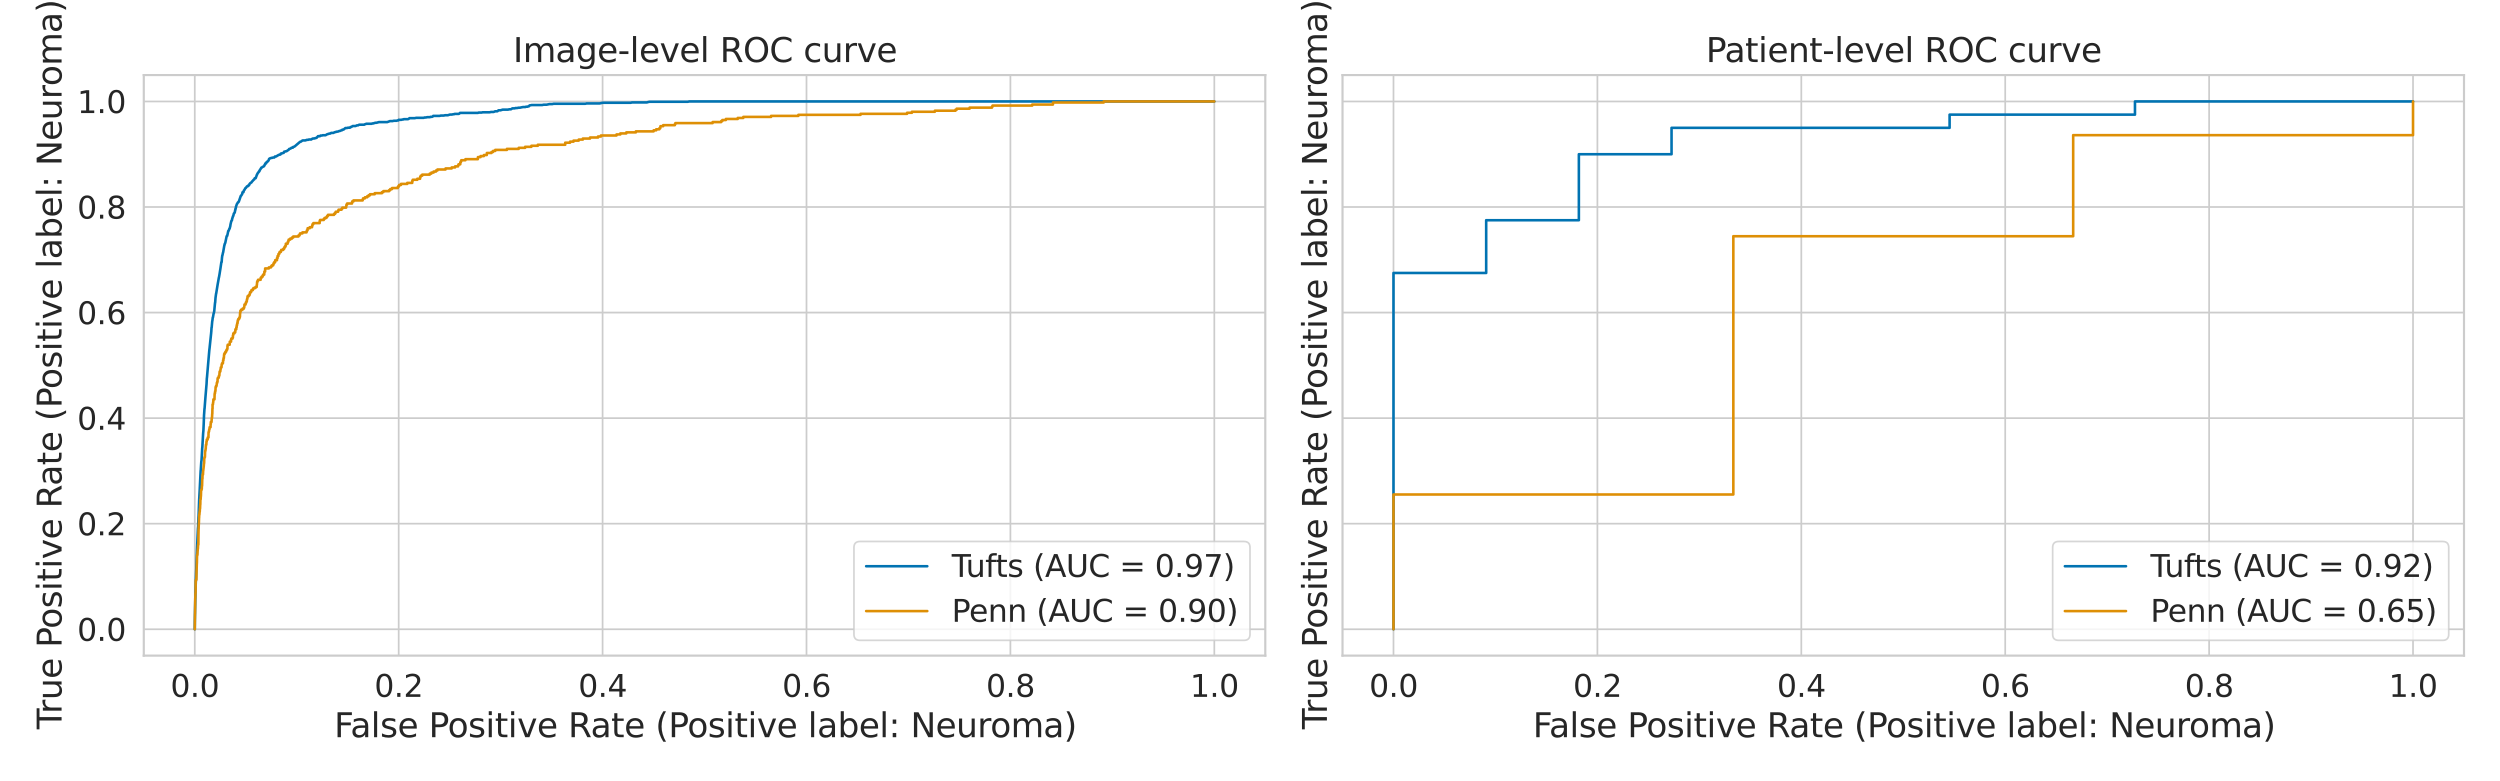<?xml version="1.0" encoding="utf-8" standalone="no"?>
<!DOCTYPE svg PUBLIC "-//W3C//DTD SVG 1.1//EN"
  "http://www.w3.org/Graphics/SVG/1.1/DTD/svg11.dtd">
<svg height="360pt" version="1.1" viewBox="0 0 1152 360" width="1152pt" xmlns="http://www.w3.org/2000/svg" xmlns:xlink="http://www.w3.org/1999/xlink">
 <defs>
  <style type="text/css">*{stroke-linecap:butt;stroke-linejoin:round;}</style>
 </defs>
 <g id="figure_1">
  <g id="patch_1">
   <path d="M 0 360 
L 1152 360 
L 1152 0 
L 0 0 
z
" style="fill:#ffffff;"/>
  </g>
  <g id="axes_1">
   <g id="patch_2">
    <path d="M 66.264 302.111 
L 583.043 302.111 
L 583.043 34.589 
L 66.264 34.589 
z
" style="fill:#ffffff;"/>
   </g>
   <g id="matplotlib.axis_1">
    <g id="xtick_1">
     <g id="line2d_1">
      <path clip-path="url(#p79d33e2852)" d="M 89.754 302.111 
L 89.754 34.589 
" style="fill:none;stroke:#cccccc;stroke-linecap:round;stroke-width:0.8;"/>
     </g>
     <g id="text_1">
      <!-- 0.0 -->
      <g style="fill:#262626;" transform="translate(78.558 321.11)scale(0.141 -0.141)">
       <defs>
        <path d="M 2034 4250 
Q 1547 4250 1301 3770 
Q 1056 3291 1056 2328 
Q 1056 1369 1301 889 
Q 1547 409 2034 409 
Q 2525 409 2770 889 
Q 3016 1369 3016 2328 
Q 3016 3291 2770 3770 
Q 2525 4250 2034 4250 
z
M 2034 4750 
Q 2819 4750 3233 4129 
Q 3647 3509 3647 2328 
Q 3647 1150 3233 529 
Q 2819 -91 2034 -91 
Q 1250 -91 836 529 
Q 422 1150 422 2328 
Q 422 3509 836 4129 
Q 1250 4750 2034 4750 
z
" id="DejaVuSans-30" transform="scale(0.016)"/>
        <path d="M 684 794 
L 1344 794 
L 1344 0 
L 684 0 
L 684 794 
z
" id="DejaVuSans-2e" transform="scale(0.016)"/>
       </defs>
       <use xlink:href="#DejaVuSans-30"/>
       <use x="63.623" xlink:href="#DejaVuSans-2e"/>
       <use x="95.41" xlink:href="#DejaVuSans-30"/>
      </g>
     </g>
    </g>
    <g id="xtick_2">
     <g id="line2d_2">
      <path clip-path="url(#p79d33e2852)" d="M 183.714 302.111 
L 183.714 34.589 
" style="fill:none;stroke:#cccccc;stroke-linecap:round;stroke-width:0.8;"/>
     </g>
     <g id="text_2">
      <!-- 0.2 -->
      <g style="fill:#262626;" transform="translate(172.518 321.11)scale(0.141 -0.141)">
       <defs>
        <path d="M 1228 531 
L 3431 531 
L 3431 0 
L 469 0 
L 469 531 
Q 828 903 1448 1529 
Q 2069 2156 2228 2338 
Q 2531 2678 2651 2914 
Q 2772 3150 2772 3378 
Q 2772 3750 2511 3984 
Q 2250 4219 1831 4219 
Q 1534 4219 1204 4116 
Q 875 4013 500 3803 
L 500 4441 
Q 881 4594 1212 4672 
Q 1544 4750 1819 4750 
Q 2544 4750 2975 4387 
Q 3406 4025 3406 3419 
Q 3406 3131 3298 2873 
Q 3191 2616 2906 2266 
Q 2828 2175 2409 1742 
Q 1991 1309 1228 531 
z
" id="DejaVuSans-32" transform="scale(0.016)"/>
       </defs>
       <use xlink:href="#DejaVuSans-30"/>
       <use x="63.623" xlink:href="#DejaVuSans-2e"/>
       <use x="95.41" xlink:href="#DejaVuSans-32"/>
      </g>
     </g>
    </g>
    <g id="xtick_3">
     <g id="line2d_3">
      <path clip-path="url(#p79d33e2852)" d="M 277.674 302.111 
L 277.674 34.589 
" style="fill:none;stroke:#cccccc;stroke-linecap:round;stroke-width:0.8;"/>
     </g>
     <g id="text_3">
      <!-- 0.4 -->
      <g style="fill:#262626;" transform="translate(266.478 321.11)scale(0.141 -0.141)">
       <defs>
        <path d="M 2419 4116 
L 825 1625 
L 2419 1625 
L 2419 4116 
z
M 2253 4666 
L 3047 4666 
L 3047 1625 
L 3713 1625 
L 3713 1100 
L 3047 1100 
L 3047 0 
L 2419 0 
L 2419 1100 
L 313 1100 
L 313 1709 
L 2253 4666 
z
" id="DejaVuSans-34" transform="scale(0.016)"/>
       </defs>
       <use xlink:href="#DejaVuSans-30"/>
       <use x="63.623" xlink:href="#DejaVuSans-2e"/>
       <use x="95.41" xlink:href="#DejaVuSans-34"/>
      </g>
     </g>
    </g>
    <g id="xtick_4">
     <g id="line2d_4">
      <path clip-path="url(#p79d33e2852)" d="M 371.633 302.111 
L 371.633 34.589 
" style="fill:none;stroke:#cccccc;stroke-linecap:round;stroke-width:0.8;"/>
     </g>
     <g id="text_4">
      <!-- 0.6 -->
      <g style="fill:#262626;" transform="translate(360.438 321.11)scale(0.141 -0.141)">
       <defs>
        <path d="M 2113 2584 
Q 1688 2584 1439 2293 
Q 1191 2003 1191 1497 
Q 1191 994 1439 701 
Q 1688 409 2113 409 
Q 2538 409 2786 701 
Q 3034 994 3034 1497 
Q 3034 2003 2786 2293 
Q 2538 2584 2113 2584 
z
M 3366 4563 
L 3366 3988 
Q 3128 4100 2886 4159 
Q 2644 4219 2406 4219 
Q 1781 4219 1451 3797 
Q 1122 3375 1075 2522 
Q 1259 2794 1537 2939 
Q 1816 3084 2150 3084 
Q 2853 3084 3261 2657 
Q 3669 2231 3669 1497 
Q 3669 778 3244 343 
Q 2819 -91 2113 -91 
Q 1303 -91 875 529 
Q 447 1150 447 2328 
Q 447 3434 972 4092 
Q 1497 4750 2381 4750 
Q 2619 4750 2861 4703 
Q 3103 4656 3366 4563 
z
" id="DejaVuSans-36" transform="scale(0.016)"/>
       </defs>
       <use xlink:href="#DejaVuSans-30"/>
       <use x="63.623" xlink:href="#DejaVuSans-2e"/>
       <use x="95.41" xlink:href="#DejaVuSans-36"/>
      </g>
     </g>
    </g>
    <g id="xtick_5">
     <g id="line2d_5">
      <path clip-path="url(#p79d33e2852)" d="M 465.593 302.111 
L 465.593 34.589 
" style="fill:none;stroke:#cccccc;stroke-linecap:round;stroke-width:0.8;"/>
     </g>
     <g id="text_5">
      <!-- 0.8 -->
      <g style="fill:#262626;" transform="translate(454.397 321.11)scale(0.141 -0.141)">
       <defs>
        <path d="M 2034 2216 
Q 1584 2216 1326 1975 
Q 1069 1734 1069 1313 
Q 1069 891 1326 650 
Q 1584 409 2034 409 
Q 2484 409 2743 651 
Q 3003 894 3003 1313 
Q 3003 1734 2745 1975 
Q 2488 2216 2034 2216 
z
M 1403 2484 
Q 997 2584 770 2862 
Q 544 3141 544 3541 
Q 544 4100 942 4425 
Q 1341 4750 2034 4750 
Q 2731 4750 3128 4425 
Q 3525 4100 3525 3541 
Q 3525 3141 3298 2862 
Q 3072 2584 2669 2484 
Q 3125 2378 3379 2068 
Q 3634 1759 3634 1313 
Q 3634 634 3220 271 
Q 2806 -91 2034 -91 
Q 1263 -91 848 271 
Q 434 634 434 1313 
Q 434 1759 690 2068 
Q 947 2378 1403 2484 
z
M 1172 3481 
Q 1172 3119 1398 2916 
Q 1625 2713 2034 2713 
Q 2441 2713 2670 2916 
Q 2900 3119 2900 3481 
Q 2900 3844 2670 4047 
Q 2441 4250 2034 4250 
Q 1625 4250 1398 4047 
Q 1172 3844 1172 3481 
z
" id="DejaVuSans-38" transform="scale(0.016)"/>
       </defs>
       <use xlink:href="#DejaVuSans-30"/>
       <use x="63.623" xlink:href="#DejaVuSans-2e"/>
       <use x="95.41" xlink:href="#DejaVuSans-38"/>
      </g>
     </g>
    </g>
    <g id="xtick_6">
     <g id="line2d_6">
      <path clip-path="url(#p79d33e2852)" d="M 559.553 302.111 
L 559.553 34.589 
" style="fill:none;stroke:#cccccc;stroke-linecap:round;stroke-width:0.8;"/>
     </g>
     <g id="text_6">
      <!-- 1.0 -->
      <g style="fill:#262626;" transform="translate(548.357 321.11)scale(0.141 -0.141)">
       <defs>
        <path d="M 794 531 
L 1825 531 
L 1825 4091 
L 703 3866 
L 703 4441 
L 1819 4666 
L 2450 4666 
L 2450 531 
L 3481 531 
L 3481 0 
L 794 0 
L 794 531 
z
" id="DejaVuSans-31" transform="scale(0.016)"/>
       </defs>
       <use xlink:href="#DejaVuSans-31"/>
       <use x="63.623" xlink:href="#DejaVuSans-2e"/>
       <use x="95.41" xlink:href="#DejaVuSans-30"/>
      </g>
     </g>
    </g>
    <g id="text_7">
     <!-- False Positive Rate (Positive label: Neuroma) -->
     <g style="fill:#262626;" transform="translate(153.993 339.709)scale(0.154 -0.154)">
      <defs>
       <path d="M 628 4666 
L 3309 4666 
L 3309 4134 
L 1259 4134 
L 1259 2759 
L 3109 2759 
L 3109 2228 
L 1259 2228 
L 1259 0 
L 628 0 
L 628 4666 
z
" id="DejaVuSans-46" transform="scale(0.016)"/>
       <path d="M 2194 1759 
Q 1497 1759 1228 1600 
Q 959 1441 959 1056 
Q 959 750 1161 570 
Q 1363 391 1709 391 
Q 2188 391 2477 730 
Q 2766 1069 2766 1631 
L 2766 1759 
L 2194 1759 
z
M 3341 1997 
L 3341 0 
L 2766 0 
L 2766 531 
Q 2569 213 2275 61 
Q 1981 -91 1556 -91 
Q 1019 -91 701 211 
Q 384 513 384 1019 
Q 384 1609 779 1909 
Q 1175 2209 1959 2209 
L 2766 2209 
L 2766 2266 
Q 2766 2663 2505 2880 
Q 2244 3097 1772 3097 
Q 1472 3097 1187 3025 
Q 903 2953 641 2809 
L 641 3341 
Q 956 3463 1253 3523 
Q 1550 3584 1831 3584 
Q 2591 3584 2966 3190 
Q 3341 2797 3341 1997 
z
" id="DejaVuSans-61" transform="scale(0.016)"/>
       <path d="M 603 4863 
L 1178 4863 
L 1178 0 
L 603 0 
L 603 4863 
z
" id="DejaVuSans-6c" transform="scale(0.016)"/>
       <path d="M 2834 3397 
L 2834 2853 
Q 2591 2978 2328 3040 
Q 2066 3103 1784 3103 
Q 1356 3103 1142 2972 
Q 928 2841 928 2578 
Q 928 2378 1081 2264 
Q 1234 2150 1697 2047 
L 1894 2003 
Q 2506 1872 2764 1633 
Q 3022 1394 3022 966 
Q 3022 478 2636 193 
Q 2250 -91 1575 -91 
Q 1294 -91 989 -36 
Q 684 19 347 128 
L 347 722 
Q 666 556 975 473 
Q 1284 391 1588 391 
Q 1994 391 2212 530 
Q 2431 669 2431 922 
Q 2431 1156 2273 1281 
Q 2116 1406 1581 1522 
L 1381 1569 
Q 847 1681 609 1914 
Q 372 2147 372 2553 
Q 372 3047 722 3315 
Q 1072 3584 1716 3584 
Q 2034 3584 2315 3537 
Q 2597 3491 2834 3397 
z
" id="DejaVuSans-73" transform="scale(0.016)"/>
       <path d="M 3597 1894 
L 3597 1613 
L 953 1613 
Q 991 1019 1311 708 
Q 1631 397 2203 397 
Q 2534 397 2845 478 
Q 3156 559 3463 722 
L 3463 178 
Q 3153 47 2828 -22 
Q 2503 -91 2169 -91 
Q 1331 -91 842 396 
Q 353 884 353 1716 
Q 353 2575 817 3079 
Q 1281 3584 2069 3584 
Q 2775 3584 3186 3129 
Q 3597 2675 3597 1894 
z
M 3022 2063 
Q 3016 2534 2758 2815 
Q 2500 3097 2075 3097 
Q 1594 3097 1305 2825 
Q 1016 2553 972 2059 
L 3022 2063 
z
" id="DejaVuSans-65" transform="scale(0.016)"/>
       <path id="DejaVuSans-20" transform="scale(0.016)"/>
       <path d="M 1259 4147 
L 1259 2394 
L 2053 2394 
Q 2494 2394 2734 2622 
Q 2975 2850 2975 3272 
Q 2975 3691 2734 3919 
Q 2494 4147 2053 4147 
L 1259 4147 
z
M 628 4666 
L 2053 4666 
Q 2838 4666 3239 4311 
Q 3641 3956 3641 3272 
Q 3641 2581 3239 2228 
Q 2838 1875 2053 1875 
L 1259 1875 
L 1259 0 
L 628 0 
L 628 4666 
z
" id="DejaVuSans-50" transform="scale(0.016)"/>
       <path d="M 1959 3097 
Q 1497 3097 1228 2736 
Q 959 2375 959 1747 
Q 959 1119 1226 758 
Q 1494 397 1959 397 
Q 2419 397 2687 759 
Q 2956 1122 2956 1747 
Q 2956 2369 2687 2733 
Q 2419 3097 1959 3097 
z
M 1959 3584 
Q 2709 3584 3137 3096 
Q 3566 2609 3566 1747 
Q 3566 888 3137 398 
Q 2709 -91 1959 -91 
Q 1206 -91 779 398 
Q 353 888 353 1747 
Q 353 2609 779 3096 
Q 1206 3584 1959 3584 
z
" id="DejaVuSans-6f" transform="scale(0.016)"/>
       <path d="M 603 3500 
L 1178 3500 
L 1178 0 
L 603 0 
L 603 3500 
z
M 603 4863 
L 1178 4863 
L 1178 4134 
L 603 4134 
L 603 4863 
z
" id="DejaVuSans-69" transform="scale(0.016)"/>
       <path d="M 1172 4494 
L 1172 3500 
L 2356 3500 
L 2356 3053 
L 1172 3053 
L 1172 1153 
Q 1172 725 1289 603 
Q 1406 481 1766 481 
L 2356 481 
L 2356 0 
L 1766 0 
Q 1100 0 847 248 
Q 594 497 594 1153 
L 594 3053 
L 172 3053 
L 172 3500 
L 594 3500 
L 594 4494 
L 1172 4494 
z
" id="DejaVuSans-74" transform="scale(0.016)"/>
       <path d="M 191 3500 
L 800 3500 
L 1894 563 
L 2988 3500 
L 3597 3500 
L 2284 0 
L 1503 0 
L 191 3500 
z
" id="DejaVuSans-76" transform="scale(0.016)"/>
       <path d="M 2841 2188 
Q 3044 2119 3236 1894 
Q 3428 1669 3622 1275 
L 4263 0 
L 3584 0 
L 2988 1197 
Q 2756 1666 2539 1819 
Q 2322 1972 1947 1972 
L 1259 1972 
L 1259 0 
L 628 0 
L 628 4666 
L 2053 4666 
Q 2853 4666 3247 4331 
Q 3641 3997 3641 3322 
Q 3641 2881 3436 2590 
Q 3231 2300 2841 2188 
z
M 1259 4147 
L 1259 2491 
L 2053 2491 
Q 2509 2491 2742 2702 
Q 2975 2913 2975 3322 
Q 2975 3731 2742 3939 
Q 2509 4147 2053 4147 
L 1259 4147 
z
" id="DejaVuSans-52" transform="scale(0.016)"/>
       <path d="M 1984 4856 
Q 1566 4138 1362 3434 
Q 1159 2731 1159 2009 
Q 1159 1288 1364 580 
Q 1569 -128 1984 -844 
L 1484 -844 
Q 1016 -109 783 600 
Q 550 1309 550 2009 
Q 550 2706 781 3412 
Q 1013 4119 1484 4856 
L 1984 4856 
z
" id="DejaVuSans-28" transform="scale(0.016)"/>
       <path d="M 3116 1747 
Q 3116 2381 2855 2742 
Q 2594 3103 2138 3103 
Q 1681 3103 1420 2742 
Q 1159 2381 1159 1747 
Q 1159 1113 1420 752 
Q 1681 391 2138 391 
Q 2594 391 2855 752 
Q 3116 1113 3116 1747 
z
M 1159 2969 
Q 1341 3281 1617 3432 
Q 1894 3584 2278 3584 
Q 2916 3584 3314 3078 
Q 3713 2572 3713 1747 
Q 3713 922 3314 415 
Q 2916 -91 2278 -91 
Q 1894 -91 1617 61 
Q 1341 213 1159 525 
L 1159 0 
L 581 0 
L 581 4863 
L 1159 4863 
L 1159 2969 
z
" id="DejaVuSans-62" transform="scale(0.016)"/>
       <path d="M 750 794 
L 1409 794 
L 1409 0 
L 750 0 
L 750 794 
z
M 750 3309 
L 1409 3309 
L 1409 2516 
L 750 2516 
L 750 3309 
z
" id="DejaVuSans-3a" transform="scale(0.016)"/>
       <path d="M 628 4666 
L 1478 4666 
L 3547 763 
L 3547 4666 
L 4159 4666 
L 4159 0 
L 3309 0 
L 1241 3903 
L 1241 0 
L 628 0 
L 628 4666 
z
" id="DejaVuSans-4e" transform="scale(0.016)"/>
       <path d="M 544 1381 
L 544 3500 
L 1119 3500 
L 1119 1403 
Q 1119 906 1312 657 
Q 1506 409 1894 409 
Q 2359 409 2629 706 
Q 2900 1003 2900 1516 
L 2900 3500 
L 3475 3500 
L 3475 0 
L 2900 0 
L 2900 538 
Q 2691 219 2414 64 
Q 2138 -91 1772 -91 
Q 1169 -91 856 284 
Q 544 659 544 1381 
z
M 1991 3584 
L 1991 3584 
z
" id="DejaVuSans-75" transform="scale(0.016)"/>
       <path d="M 2631 2963 
Q 2534 3019 2420 3045 
Q 2306 3072 2169 3072 
Q 1681 3072 1420 2755 
Q 1159 2438 1159 1844 
L 1159 0 
L 581 0 
L 581 3500 
L 1159 3500 
L 1159 2956 
Q 1341 3275 1631 3429 
Q 1922 3584 2338 3584 
Q 2397 3584 2469 3576 
Q 2541 3569 2628 3553 
L 2631 2963 
z
" id="DejaVuSans-72" transform="scale(0.016)"/>
       <path d="M 3328 2828 
Q 3544 3216 3844 3400 
Q 4144 3584 4550 3584 
Q 5097 3584 5394 3201 
Q 5691 2819 5691 2113 
L 5691 0 
L 5113 0 
L 5113 2094 
Q 5113 2597 4934 2840 
Q 4756 3084 4391 3084 
Q 3944 3084 3684 2787 
Q 3425 2491 3425 1978 
L 3425 0 
L 2847 0 
L 2847 2094 
Q 2847 2600 2669 2842 
Q 2491 3084 2119 3084 
Q 1678 3084 1418 2786 
Q 1159 2488 1159 1978 
L 1159 0 
L 581 0 
L 581 3500 
L 1159 3500 
L 1159 2956 
Q 1356 3278 1631 3431 
Q 1906 3584 2284 3584 
Q 2666 3584 2933 3390 
Q 3200 3197 3328 2828 
z
" id="DejaVuSans-6d" transform="scale(0.016)"/>
       <path d="M 513 4856 
L 1013 4856 
Q 1481 4119 1714 3412 
Q 1947 2706 1947 2009 
Q 1947 1309 1714 600 
Q 1481 -109 1013 -844 
L 513 -844 
Q 928 -128 1133 580 
Q 1338 1288 1338 2009 
Q 1338 2731 1133 3434 
Q 928 4138 513 4856 
z
" id="DejaVuSans-29" transform="scale(0.016)"/>
      </defs>
      <use xlink:href="#DejaVuSans-46"/>
      <use x="48.395" xlink:href="#DejaVuSans-61"/>
      <use x="109.674" xlink:href="#DejaVuSans-6c"/>
      <use x="137.457" xlink:href="#DejaVuSans-73"/>
      <use x="189.557" xlink:href="#DejaVuSans-65"/>
      <use x="251.08" xlink:href="#DejaVuSans-20"/>
      <use x="282.867" xlink:href="#DejaVuSans-50"/>
      <use x="339.545" xlink:href="#DejaVuSans-6f"/>
      <use x="400.727" xlink:href="#DejaVuSans-73"/>
      <use x="452.826" xlink:href="#DejaVuSans-69"/>
      <use x="480.609" xlink:href="#DejaVuSans-74"/>
      <use x="519.818" xlink:href="#DejaVuSans-69"/>
      <use x="547.602" xlink:href="#DejaVuSans-76"/>
      <use x="606.781" xlink:href="#DejaVuSans-65"/>
      <use x="668.305" xlink:href="#DejaVuSans-20"/>
      <use x="700.092" xlink:href="#DejaVuSans-52"/>
      <use x="767.324" xlink:href="#DejaVuSans-61"/>
      <use x="828.604" xlink:href="#DejaVuSans-74"/>
      <use x="867.812" xlink:href="#DejaVuSans-65"/>
      <use x="929.336" xlink:href="#DejaVuSans-20"/>
      <use x="961.123" xlink:href="#DejaVuSans-28"/>
      <use x="1000.137" xlink:href="#DejaVuSans-50"/>
      <use x="1056.814" xlink:href="#DejaVuSans-6f"/>
      <use x="1117.996" xlink:href="#DejaVuSans-73"/>
      <use x="1170.096" xlink:href="#DejaVuSans-69"/>
      <use x="1197.879" xlink:href="#DejaVuSans-74"/>
      <use x="1237.088" xlink:href="#DejaVuSans-69"/>
      <use x="1264.871" xlink:href="#DejaVuSans-76"/>
      <use x="1324.051" xlink:href="#DejaVuSans-65"/>
      <use x="1385.574" xlink:href="#DejaVuSans-20"/>
      <use x="1417.361" xlink:href="#DejaVuSans-6c"/>
      <use x="1445.145" xlink:href="#DejaVuSans-61"/>
      <use x="1506.424" xlink:href="#DejaVuSans-62"/>
      <use x="1569.9" xlink:href="#DejaVuSans-65"/>
      <use x="1631.424" xlink:href="#DejaVuSans-6c"/>
      <use x="1659.207" xlink:href="#DejaVuSans-3a"/>
      <use x="1692.898" xlink:href="#DejaVuSans-20"/>
      <use x="1724.686" xlink:href="#DejaVuSans-4e"/>
      <use x="1799.49" xlink:href="#DejaVuSans-65"/>
      <use x="1861.014" xlink:href="#DejaVuSans-75"/>
      <use x="1924.393" xlink:href="#DejaVuSans-72"/>
      <use x="1963.256" xlink:href="#DejaVuSans-6f"/>
      <use x="2024.438" xlink:href="#DejaVuSans-6d"/>
      <use x="2121.85" xlink:href="#DejaVuSans-61"/>
      <use x="2183.129" xlink:href="#DejaVuSans-29"/>
     </g>
    </g>
   </g>
   <g id="matplotlib.axis_2">
    <g id="ytick_1">
     <g id="line2d_7">
      <path clip-path="url(#p79d33e2852)" d="M 66.264 289.951 
L 583.043 289.951 
" style="fill:none;stroke:#cccccc;stroke-linecap:round;stroke-width:0.8;"/>
     </g>
     <g id="text_8">
      <!-- 0.0 -->
      <g style="fill:#262626;" transform="translate(35.572 295.3)scale(0.141 -0.141)">
       <use xlink:href="#DejaVuSans-30"/>
       <use x="63.623" xlink:href="#DejaVuSans-2e"/>
       <use x="95.41" xlink:href="#DejaVuSans-30"/>
      </g>
     </g>
    </g>
    <g id="ytick_2">
     <g id="line2d_8">
      <path clip-path="url(#p79d33e2852)" d="M 66.264 241.311 
L 583.043 241.311 
" style="fill:none;stroke:#cccccc;stroke-linecap:round;stroke-width:0.8;"/>
     </g>
     <g id="text_9">
      <!-- 0.2 -->
      <g style="fill:#262626;" transform="translate(35.572 246.66)scale(0.141 -0.141)">
       <use xlink:href="#DejaVuSans-30"/>
       <use x="63.623" xlink:href="#DejaVuSans-2e"/>
       <use x="95.41" xlink:href="#DejaVuSans-32"/>
      </g>
     </g>
    </g>
    <g id="ytick_3">
     <g id="line2d_9">
      <path clip-path="url(#p79d33e2852)" d="M 66.264 192.67 
L 583.043 192.67 
" style="fill:none;stroke:#cccccc;stroke-linecap:round;stroke-width:0.8;"/>
     </g>
     <g id="text_10">
      <!-- 0.4 -->
      <g style="fill:#262626;" transform="translate(35.572 198.02)scale(0.141 -0.141)">
       <use xlink:href="#DejaVuSans-30"/>
       <use x="63.623" xlink:href="#DejaVuSans-2e"/>
       <use x="95.41" xlink:href="#DejaVuSans-34"/>
      </g>
     </g>
    </g>
    <g id="ytick_4">
     <g id="line2d_10">
      <path clip-path="url(#p79d33e2852)" d="M 66.264 144.03 
L 583.043 144.03 
" style="fill:none;stroke:#cccccc;stroke-linecap:round;stroke-width:0.8;"/>
     </g>
     <g id="text_11">
      <!-- 0.6 -->
      <g style="fill:#262626;" transform="translate(35.572 149.379)scale(0.141 -0.141)">
       <use xlink:href="#DejaVuSans-30"/>
       <use x="63.623" xlink:href="#DejaVuSans-2e"/>
       <use x="95.41" xlink:href="#DejaVuSans-36"/>
      </g>
     </g>
    </g>
    <g id="ytick_5">
     <g id="line2d_11">
      <path clip-path="url(#p79d33e2852)" d="M 66.264 95.389 
L 583.043 95.389 
" style="fill:none;stroke:#cccccc;stroke-linecap:round;stroke-width:0.8;"/>
     </g>
     <g id="text_12">
      <!-- 0.8 -->
      <g style="fill:#262626;" transform="translate(35.572 100.739)scale(0.141 -0.141)">
       <use xlink:href="#DejaVuSans-30"/>
       <use x="63.623" xlink:href="#DejaVuSans-2e"/>
       <use x="95.41" xlink:href="#DejaVuSans-38"/>
      </g>
     </g>
    </g>
    <g id="ytick_6">
     <g id="line2d_12">
      <path clip-path="url(#p79d33e2852)" d="M 66.264 46.749 
L 583.043 46.749 
" style="fill:none;stroke:#cccccc;stroke-linecap:round;stroke-width:0.8;"/>
     </g>
     <g id="text_13">
      <!-- 1.0 -->
      <g style="fill:#262626;" transform="translate(35.572 52.098)scale(0.141 -0.141)">
       <use xlink:href="#DejaVuSans-31"/>
       <use x="63.623" xlink:href="#DejaVuSans-2e"/>
       <use x="95.41" xlink:href="#DejaVuSans-30"/>
      </g>
     </g>
    </g>
    <g id="text_14">
     <!-- True Positive Rate (Positive label: Neuroma) -->
     <g style="fill:#262626;" transform="translate(28.378 336.036)rotate(-90)scale(0.154 -0.154)">
      <defs>
       <path d="M -19 4666 
L 3928 4666 
L 3928 4134 
L 2272 4134 
L 2272 0 
L 1638 0 
L 1638 4134 
L -19 4134 
L -19 4666 
z
" id="DejaVuSans-54" transform="scale(0.016)"/>
      </defs>
      <use xlink:href="#DejaVuSans-54"/>
      <use x="46.334" xlink:href="#DejaVuSans-72"/>
      <use x="87.447" xlink:href="#DejaVuSans-75"/>
      <use x="150.826" xlink:href="#DejaVuSans-65"/>
      <use x="212.35" xlink:href="#DejaVuSans-20"/>
      <use x="244.137" xlink:href="#DejaVuSans-50"/>
      <use x="300.814" xlink:href="#DejaVuSans-6f"/>
      <use x="361.996" xlink:href="#DejaVuSans-73"/>
      <use x="414.096" xlink:href="#DejaVuSans-69"/>
      <use x="441.879" xlink:href="#DejaVuSans-74"/>
      <use x="481.088" xlink:href="#DejaVuSans-69"/>
      <use x="508.871" xlink:href="#DejaVuSans-76"/>
      <use x="568.051" xlink:href="#DejaVuSans-65"/>
      <use x="629.574" xlink:href="#DejaVuSans-20"/>
      <use x="661.361" xlink:href="#DejaVuSans-52"/>
      <use x="728.594" xlink:href="#DejaVuSans-61"/>
      <use x="789.873" xlink:href="#DejaVuSans-74"/>
      <use x="829.082" xlink:href="#DejaVuSans-65"/>
      <use x="890.605" xlink:href="#DejaVuSans-20"/>
      <use x="922.393" xlink:href="#DejaVuSans-28"/>
      <use x="961.406" xlink:href="#DejaVuSans-50"/>
      <use x="1018.084" xlink:href="#DejaVuSans-6f"/>
      <use x="1079.266" xlink:href="#DejaVuSans-73"/>
      <use x="1131.365" xlink:href="#DejaVuSans-69"/>
      <use x="1159.148" xlink:href="#DejaVuSans-74"/>
      <use x="1198.357" xlink:href="#DejaVuSans-69"/>
      <use x="1226.141" xlink:href="#DejaVuSans-76"/>
      <use x="1285.32" xlink:href="#DejaVuSans-65"/>
      <use x="1346.844" xlink:href="#DejaVuSans-20"/>
      <use x="1378.631" xlink:href="#DejaVuSans-6c"/>
      <use x="1406.414" xlink:href="#DejaVuSans-61"/>
      <use x="1467.693" xlink:href="#DejaVuSans-62"/>
      <use x="1531.17" xlink:href="#DejaVuSans-65"/>
      <use x="1592.693" xlink:href="#DejaVuSans-6c"/>
      <use x="1620.477" xlink:href="#DejaVuSans-3a"/>
      <use x="1654.168" xlink:href="#DejaVuSans-20"/>
      <use x="1685.955" xlink:href="#DejaVuSans-4e"/>
      <use x="1760.76" xlink:href="#DejaVuSans-65"/>
      <use x="1822.283" xlink:href="#DejaVuSans-75"/>
      <use x="1885.662" xlink:href="#DejaVuSans-72"/>
      <use x="1924.525" xlink:href="#DejaVuSans-6f"/>
      <use x="1985.707" xlink:href="#DejaVuSans-6d"/>
      <use x="2083.119" xlink:href="#DejaVuSans-61"/>
      <use x="2144.398" xlink:href="#DejaVuSans-29"/>
     </g>
    </g>
   </g>
   <g id="line2d_13">
    <path clip-path="url(#p79d33e2852)" d="M 89.754 289.951 
L 89.794 286.024 
L 89.893 280.434 
L 89.969 277.262 
L 90.074 272.58 
L 90.4 263.214 
L 90.446 262.157 
L 90.813 252.187 
L 91.197 243.728 
L 91.301 242.519 
L 91.453 238.441 
L 91.505 237.836 
L 91.778 230.283 
L 92.005 226.054 
L 92.465 216.839 
L 92.494 216.839 
L 92.756 212.761 
L 92.872 212.006 
L 93.181 206.416 
L 93.233 206.114 
L 93.599 199.77 
L 93.727 198.41 
L 93.867 195.389 
L 94.024 191.16 
L 94.088 190.404 
L 94.228 188.29 
L 94.263 188.29 
L 94.682 182.851 
L 95.176 176.96 
L 95.31 174.392 
L 95.386 173.788 
L 96.45 161.401 
L 96.578 160.344 
L 97.259 153.849 
L 97.375 152.64 
L 97.474 150.978 
L 97.532 150.978 
L 97.788 148.108 
L 97.882 147.655 
L 98.044 146.296 
L 98.114 146.296 
L 98.428 144.483 
L 98.475 144.483 
L 98.714 143.426 
L 99.086 139.498 
L 99.138 139.498 
L 99.307 137.232 
L 99.58 135.268 
L 99.615 135.268 
L 100.348 130.737 
L 100.488 129.981 
L 100.86 127.867 
L 100.889 127.867 
L 101.157 126.356 
L 101.489 124.241 
L 101.5 124.241 
L 102.007 120.767 
L 102.135 120.767 
L 102.268 118.954 
L 102.42 117.746 
L 102.472 117.746 
L 102.763 116.386 
L 102.838 116.235 
L 102.955 115.48 
L 103.403 112.912 
L 103.467 112.912 
L 103.577 112.308 
L 103.63 112.308 
L 103.816 111.855 
L 104.409 108.984 
L 104.543 108.682 
L 104.689 108.682 
L 104.904 107.776 
L 105.177 106.417 
L 105.317 106.417 
L 105.713 105.359 
L 105.806 105.359 
L 105.998 104.604 
L 106.091 104.302 
L 106.225 103.395 
L 106.585 101.885 
L 106.754 101.583 
L 106.859 101.583 
L 107.01 100.676 
L 107.097 100.525 
L 107.254 99.921 
L 107.301 99.921 
L 107.417 99.468 
L 107.51 99.468 
L 107.743 98.41 
L 107.842 98.41 
L 108.063 97.957 
L 108.168 97.957 
L 108.354 96.9 
L 108.406 96.9 
L 108.453 96.296 
L 108.569 96.296 
L 108.622 95.994 
L 108.75 95.238 
L 109.157 94.03 
L 109.209 94.03 
L 109.611 93.275 
L 109.768 93.275 
L 109.919 92.972 
L 110.018 92.972 
L 110.96 90.253 
L 111.054 90.253 
L 111.56 89.498 
L 111.758 88.592 
L 112.142 88.592 
L 112.217 88.441 
L 112.339 87.836 
L 112.607 87.534 
L 112.636 87.534 
L 112.857 87.081 
L 113.131 86.628 
L 113.27 86.628 
L 113.805 85.873 
L 114.027 85.873 
L 114.143 85.722 
L 114.399 85.722 
L 114.445 85.42 
L 114.608 85.42 
L 114.765 85.269 
L 114.818 85.269 
L 114.952 84.815 
L 115.004 84.815 
L 115.202 84.513 
L 115.388 84.362 
L 115.481 84.362 
L 115.574 84.211 
L 115.661 84.211 
L 115.83 84.06 
L 115.888 84.06 
L 116.063 83.758 
L 117.005 82.701 
L 117.133 82.701 
L 117.413 82.096 
L 117.814 82.096 
L 118.413 80.435 
L 118.483 80.435 
L 118.646 79.982 
L 119.071 79.377 
L 119.164 79.377 
L 119.362 78.924 
L 119.53 78.924 
L 119.664 78.471 
L 120.176 77.716 
L 120.421 77.262 
L 120.618 77.262 
L 121.078 76.809 
L 121.322 76.809 
L 121.735 76.507 
L 121.945 75.903 
L 122.055 75.903 
L 122.282 75.299 
L 122.602 75.299 
L 122.713 74.846 
L 122.829 74.846 
L 122.916 74.695 
L 123.056 74.695 
L 123.219 74.392 
L 123.382 74.392 
L 123.748 73.939 
L 124.016 73.184 
L 124.15 73.184 
L 124.522 72.882 
L 124.877 72.882 
L 125.04 72.731 
L 125.488 72.731 
L 125.791 72.58 
L 126.401 72.58 
L 126.687 72.127 
L 127.181 72.127 
L 128.426 71.371 
L 128.577 71.371 
L 128.874 71.22 
L 129.206 71.22 
L 129.409 70.767 
L 129.77 70.767 
L 129.898 70.616 
L 130.061 70.616 
L 130.468 70.465 
L 130.695 70.465 
L 130.986 69.861 
L 131.329 69.861 
L 131.649 69.71 
L 131.981 69.71 
L 133.081 68.954 
L 133.232 68.652 
L 133.383 68.652 
L 133.674 68.501 
L 133.849 68.501 
L 134.378 68.048 
L 134.937 68.048 
L 135.03 67.746 
L 135.222 67.746 
L 135.402 67.595 
L 135.635 67.595 
L 138.288 65.329 
L 138.555 65.329 
L 139.411 64.725 
L 140.632 64.725 
L 141.005 64.574 
L 141.214 64.574 
L 141.383 64.423 
L 142.04 64.423 
L 142.378 64.272 
L 143.472 64.272 
L 143.57 64.12 
L 144.205 63.818 
L 144.827 63.818 
L 145.211 63.667 
L 145.467 63.667 
L 145.665 63.516 
L 145.903 63.516 
L 146.078 63.214 
L 146.334 63.063 
L 146.514 62.761 
L 147.422 62.761 
L 147.701 62.459 
L 148.312 62.459 
L 148.789 62.308 
L 150.023 62.308 
L 150.756 61.855 
L 150.983 61.855 
L 151.175 61.704 
L 151.483 61.704 
L 151.658 61.553 
L 152.21 61.553 
L 152.536 61.25 
L 153.624 61.25 
L 154.153 60.948 
L 154.38 60.948 
L 154.572 60.797 
L 154.852 60.797 
L 155.253 60.646 
L 155.666 60.646 
L 156.417 60.344 
L 156.649 60.344 
L 157.313 60.042 
L 157.54 60.042 
L 157.755 59.74 
L 158.273 59.74 
L 159.174 58.985 
L 159.913 58.985 
L 160.414 58.833 
L 161.263 58.833 
L 161.507 58.531 
L 161.851 58.531 
L 162.526 58.078 
L 163.823 58.078 
L 164.44 57.776 
L 164.952 57.776 
L 165.499 57.474 
L 167.837 57.474 
L 168.018 57.323 
L 168.879 57.021 
L 171.328 57.021 
L 171.555 56.87 
L 172.026 56.87 
L 172.457 56.719 
L 172.992 56.568 
L 173.533 56.568 
L 174.604 56.266 
L 178.42 56.266 
L 179.665 55.812 
L 180.823 55.812 
L 181.446 55.661 
L 182.662 55.661 
L 183.139 55.51 
L 183.5 55.51 
L 183.732 55.208 
L 184.931 55.208 
L 185.518 55.057 
L 185.85 55.057 
L 186.065 54.906 
L 187.979 54.906 
L 188.369 54.755 
L 188.66 54.453 
L 191.098 54.453 
L 191.761 54.302 
L 195.275 54.302 
L 195.554 54.151 
L 196.189 54.151 
L 196.864 54 
L 198.114 54 
L 198.376 53.849 
L 198.958 53.849 
L 199.429 53.698 
L 199.633 53.395 
L 202.594 53.395 
L 203.188 53.244 
L 204.474 53.244 
L 205.177 53.093 
L 206.388 53.093 
L 207.324 52.791 
L 208.18 52.791 
L 208.895 52.64 
L 209.279 52.64 
L 209.471 52.489 
L 211.315 52.489 
L 211.694 52.338 
L 211.938 52.036 
L 220.229 52.036 
L 220.485 51.885 
L 221.875 51.885 
L 222.474 51.734 
L 225.68 51.734 
L 226.314 51.583 
L 227.49 51.583 
L 228.188 51.281 
L 229.218 51.281 
L 229.706 50.827 
L 230.608 50.827 
L 231.638 50.525 
L 234.023 50.525 
L 234.657 50.374 
L 235.42 50.374 
L 236.141 49.921 
L 237.252 49.921 
L 237.526 49.77 
L 238.299 49.77 
L 239.027 49.619 
L 239.655 49.619 
L 240.289 49.468 
L 241.075 49.317 
L 242.128 49.317 
L 242.349 49.166 
L 243.053 49.166 
L 243.384 49.015 
L 243.658 49.015 
L 244.03 48.562 
L 244.269 48.562 
L 244.926 48.411 
L 249.755 48.411 
L 250.459 48.259 
L 251.803 48.259 
L 253.234 47.957 
L 254.52 47.957 
L 255.16 47.806 
L 269.74 47.806 
L 270.316 47.655 
L 276.344 47.655 
L 277.722 47.353 
L 290.633 47.353 
L 291.232 47.202 
L 298.085 47.202 
L 298.545 47.051 
L 299.237 46.9 
L 316.872 46.9 
L 317.558 46.749 
L 559.553 46.749 
L 559.553 46.749 
" style="fill:none;stroke:#0173b2;stroke-linecap:round;stroke-width:1.2;"/>
   </g>
   <g id="line2d_14">
    <path clip-path="url(#p79d33e2852)" d="M 89.754 289.951 
L 89.846 282.826 
L 89.869 282.826 
L 89.962 275.701 
L 90.008 275.701 
L 90.055 273.326 
L 90.124 273.326 
L 90.17 267.626 
L 90.286 267.626 
L 90.286 267.151 
L 90.494 267.151 
L 90.587 262.401 
L 90.61 262.401 
L 90.703 259.551 
L 90.726 259.551 
L 90.795 255.751 
L 90.957 255.751 
L 91.05 253.851 
L 91.073 253.851 
L 91.143 252.901 
L 91.189 252.901 
L 91.281 251.001 
L 91.397 251.001 
L 91.49 243.876 
L 91.513 243.876 
L 91.605 241.501 
L 91.629 241.501 
L 91.721 238.651 
L 91.744 238.651 
L 91.791 237.226 
L 91.883 237.226 
L 91.976 235.801 
L 92.045 235.801 
L 92.115 234.376 
L 92.184 234.376 
L 92.254 232.476 
L 92.3 232.476 
L 92.346 230.101 
L 92.462 230.101 
L 92.531 228.676 
L 92.578 228.676 
L 92.67 225.826 
L 92.855 225.826 
L 92.855 225.351 
L 92.994 225.351 
L 93.017 223.925 
L 93.11 223.925 
L 93.203 220.6 
L 93.295 220.6 
L 93.341 218.7 
L 93.527 218.7 
L 93.619 216.8 
L 93.665 216.8 
L 93.758 215.85 
L 93.781 215.85 
L 93.874 214.9 
L 93.897 214.9 
L 93.99 213.475 
L 94.059 213.475 
L 94.128 211.1 
L 94.244 211.1 
L 94.244 210.625 
L 94.429 210.625 
L 94.522 207.775 
L 94.661 207.775 
L 94.753 206.825 
L 94.8 206.825 
L 94.869 205.4 
L 94.915 205.4 
L 94.915 204.925 
L 95.077 204.925 
L 95.147 203.5 
L 95.239 203.5 
L 95.286 202.55 
L 95.679 202.55 
L 95.725 201.6 
L 96.05 201.6 
L 96.096 199.225 
L 96.212 199.225 
L 96.212 198.75 
L 96.327 198.75 
L 96.42 197.8 
L 96.536 197.8 
L 96.605 196.85 
L 97.022 196.85 
L 97.045 195.425 
L 97.137 195.425 
L 97.137 194.475 
L 97.461 194.475 
L 97.554 193.05 
L 97.577 193.05 
L 97.577 192.575 
L 97.693 192.575 
L 97.786 190.675 
L 97.832 190.675 
L 97.878 188.3 
L 97.948 188.3 
L 97.948 186.4 
L 98.11 186.4 
L 98.202 185.45 
L 98.248 185.45 
L 98.341 184.025 
L 98.827 184.025 
L 98.897 181.65 
L 98.943 181.65 
L 98.943 181.175 
L 99.082 181.175 
L 99.128 180.225 
L 99.267 180.225 
L 99.359 178.325 
L 99.545 178.325 
L 99.545 177.85 
L 99.776 177.85 
L 99.869 176.9 
L 99.915 176.9 
L 99.915 176.425 
L 100.077 176.425 
L 100.077 175.95 
L 100.239 175.95 
L 100.262 174.525 
L 100.401 174.525 
L 100.401 174.05 
L 100.795 174.05 
L 100.887 173.1 
L 101.072 173.1 
L 101.165 171.675 
L 101.211 171.675 
L 101.211 171.2 
L 101.512 171.2 
L 101.605 170.25 
L 101.651 170.25 
L 101.744 169.3 
L 102.068 169.3 
L 102.16 167.875 
L 102.322 167.875 
L 102.322 167.4 
L 102.716 167.4 
L 102.808 165.975 
L 102.97 165.975 
L 102.993 165.025 
L 103.155 165.025 
L 103.248 163.6 
L 103.294 163.6 
L 103.294 163.125 
L 103.549 163.125 
L 103.549 162.65 
L 103.827 162.65 
L 103.827 162.175 
L 104.151 162.175 
L 104.151 161.7 
L 104.359 161.7 
L 104.359 161.225 
L 104.637 161.225 
L 104.637 160.75 
L 104.799 160.75 
L 104.822 159.325 
L 104.938 159.325 
L 104.938 158.85 
L 105.84 158.85 
L 105.887 157.425 
L 106.465 157.425 
L 106.465 156.475 
L 106.604 156.475 
L 106.604 156 
L 107.16 156 
L 107.16 155.525 
L 107.322 155.525 
L 107.322 154.575 
L 107.438 154.575 
L 107.507 153.625 
L 108.016 153.625 
L 108.016 153.15 
L 108.386 153.15 
L 108.479 151.725 
L 108.873 151.725 
L 108.896 150.775 
L 109.058 150.775 
L 109.081 149.825 
L 109.243 149.825 
L 109.312 148.875 
L 109.498 148.875 
L 109.498 147.925 
L 109.636 147.925 
L 109.636 147.45 
L 109.822 147.45 
L 109.822 146.975 
L 110.192 146.975 
L 110.192 146.5 
L 110.423 146.5 
L 110.423 146.025 
L 110.562 146.025 
L 110.632 144.125 
L 110.747 144.125 
L 110.771 143.175 
L 111.118 143.175 
L 111.118 142.7 
L 111.766 142.7 
L 111.766 142.225 
L 112.345 142.225 
L 112.345 141.75 
L 112.53 141.75 
L 112.622 140.8 
L 112.645 140.8 
L 112.645 140.325 
L 113.155 140.325 
L 113.155 139.85 
L 113.27 139.85 
L 113.27 139.375 
L 113.525 139.375 
L 113.525 138.9 
L 113.733 138.9 
L 113.78 137.95 
L 113.918 137.95 
L 113.918 137.475 
L 114.034 137.475 
L 114.08 136.525 
L 114.567 136.525 
L 114.567 136.05 
L 114.983 136.05 
L 114.983 135.575 
L 115.122 135.575 
L 115.122 135.1 
L 115.238 135.1 
L 115.238 134.625 
L 115.701 134.625 
L 115.701 134.15 
L 115.886 134.15 
L 115.886 133.675 
L 116.511 133.675 
L 116.511 133.2 
L 116.789 133.2 
L 116.789 132.725 
L 117.691 132.725 
L 117.691 132.25 
L 118.27 132.25 
L 118.316 131.3 
L 118.386 131.3 
L 118.478 129.875 
L 118.663 129.875 
L 118.663 129.4 
L 118.918 129.4 
L 118.918 128.925 
L 120.098 128.925 
L 120.145 127.975 
L 120.538 127.975 
L 120.538 127.5 
L 121.001 127.5 
L 121.001 127.025 
L 121.21 127.025 
L 121.21 126.55 
L 121.742 126.55 
L 121.834 125.125 
L 122.159 125.125 
L 122.182 123.7 
L 123.871 123.7 
L 123.871 123.225 
L 124.843 123.225 
L 124.843 122.75 
L 125.237 122.75 
L 125.237 122.275 
L 125.885 122.275 
L 125.885 121.8 
L 126.047 121.8 
L 126.047 121.325 
L 126.325 121.325 
L 126.325 120.85 
L 126.765 120.85 
L 126.811 119.9 
L 127.621 119.9 
L 127.621 118.95 
L 127.899 118.95 
L 127.899 118 
L 128.269 118 
L 128.315 117.05 
L 128.663 117.05 
L 128.663 116.575 
L 128.848 116.575 
L 128.848 116.1 
L 129.426 116.1 
L 129.426 115.625 
L 129.612 115.625 
L 129.612 115.15 
L 130.514 115.15 
L 130.514 114.675 
L 130.931 114.675 
L 130.931 114.2 
L 131.139 114.2 
L 131.139 113.725 
L 131.486 113.725 
L 131.486 113.25 
L 131.718 113.25 
L 131.718 112.299 
L 132.528 112.299 
L 132.528 111.824 
L 132.644 111.824 
L 132.644 111.349 
L 132.898 111.349 
L 132.898 110.874 
L 133.014 110.874 
L 133.014 110.399 
L 133.755 110.399 
L 133.755 109.924 
L 134.542 109.924 
L 134.542 109.449 
L 135.12 109.449 
L 135.12 108.974 
L 137.528 108.974 
L 137.528 108.499 
L 138.014 108.499 
L 138.014 108.024 
L 138.268 108.024 
L 138.268 107.549 
L 139.356 107.549 
L 139.356 107.074 
L 141.254 107.074 
L 141.254 106.599 
L 141.416 106.599 
L 141.416 106.124 
L 141.717 106.124 
L 141.763 105.174 
L 142.712 105.174 
L 142.712 104.699 
L 143.777 104.699 
L 143.777 104.224 
L 143.893 104.224 
L 143.893 103.749 
L 144.032 103.749 
L 144.032 103.274 
L 144.402 103.274 
L 144.402 102.799 
L 147.295 102.799 
L 147.295 101.849 
L 147.481 101.849 
L 147.481 101.374 
L 149.17 101.374 
L 149.17 100.899 
L 149.564 100.899 
L 149.564 100.424 
L 150.42 100.424 
L 150.42 99.949 
L 150.767 99.949 
L 150.767 99.474 
L 151.138 99.474 
L 151.138 98.999 
L 153.915 98.999 
L 153.915 98.524 
L 154.424 98.524 
L 154.424 98.049 
L 154.702 98.049 
L 154.702 97.574 
L 155.79 97.574 
L 155.79 97.099 
L 155.998 97.099 
L 155.998 96.624 
L 157.387 96.624 
L 157.387 96.149 
L 157.757 96.149 
L 157.757 95.674 
L 159.493 95.674 
L 159.586 94.724 
L 159.655 94.724 
L 159.655 94.249 
L 159.956 94.249 
L 159.956 93.774 
L 162.202 93.774 
L 162.271 92.824 
L 162.873 92.824 
L 162.873 92.349 
L 167.109 92.349 
L 167.109 91.874 
L 167.317 91.874 
L 167.317 91.399 
L 168.15 91.399 
L 168.15 90.924 
L 169.192 90.924 
L 169.192 90.449 
L 169.84 90.449 
L 169.84 89.974 
L 170.488 89.974 
L 170.488 89.499 
L 172.664 89.499 
L 172.664 89.024 
L 175.974 89.024 
L 175.974 88.549 
L 176.645 88.549 
L 176.645 88.074 
L 179.33 88.074 
L 179.33 87.599 
L 179.839 87.599 
L 179.839 87.124 
L 180.649 87.124 
L 180.649 86.649 
L 183.288 86.649 
L 183.288 86.174 
L 183.612 86.174 
L 183.612 85.699 
L 183.936 85.699 
L 183.936 85.224 
L 184.769 85.224 
L 184.769 84.749 
L 187.662 84.749 
L 187.662 84.274 
L 189.954 84.274 
L 189.977 83.324 
L 190.185 83.324 
L 190.185 82.849 
L 192.292 82.849 
L 192.292 82.374 
L 193.565 82.374 
L 193.634 81.424 
L 193.889 81.424 
L 193.889 80.949 
L 194.56 80.949 
L 194.56 80.474 
L 198.009 80.474 
L 198.009 79.999 
L 198.773 79.999 
L 198.773 79.524 
L 199.791 79.524 
L 199.791 79.049 
L 200.902 79.049 
L 200.902 78.574 
L 201.573 78.574 
L 201.573 78.099 
L 205.3 78.099 
L 205.3 77.624 
L 208.124 77.624 
L 208.124 77.149 
L 209.698 77.149 
L 209.698 76.674 
L 211.063 76.674 
L 211.063 76.199 
L 211.272 76.199 
L 211.272 75.724 
L 212.082 75.724 
L 212.105 74.774 
L 212.359 74.774 
L 212.359 74.299 
L 212.568 74.299 
L 212.568 73.824 
L 214.466 73.824 
L 214.466 73.349 
L 220.183 73.349 
L 220.229 72.399 
L 221.433 72.399 
L 221.433 71.924 
L 222.96 71.924 
L 222.96 71.449 
L 224.303 71.449 
L 224.349 70.499 
L 226.479 70.499 
L 226.479 70.024 
L 227.219 70.024 
L 227.219 69.549 
L 228.215 69.549 
L 228.215 69.074 
L 233.585 69.074 
L 233.585 68.599 
L 239.024 68.599 
L 239.024 68.124 
L 241.987 68.124 
L 241.987 67.649 
L 244.857 67.649 
L 244.857 67.174 
L 247.819 67.174 
L 247.819 66.699 
L 260.457 66.699 
L 260.457 65.749 
L 262.679 65.749 
L 262.679 65.274 
L 264.276 65.274 
L 264.276 64.799 
L 266.661 64.799 
L 266.661 64.324 
L 268.559 64.324 
L 268.559 63.849 
L 271.868 63.849 
L 271.868 63.374 
L 275.572 63.374 
L 275.572 62.899 
L 276.914 62.899 
L 276.914 62.424 
L 284.09 62.424 
L 284.09 61.949 
L 285.849 61.949 
L 285.849 61.474 
L 288.603 61.474 
L 288.603 60.999 
L 293.001 60.999 
L 293.001 60.524 
L 301.195 60.524 
L 301.195 60.049 
L 302.375 60.049 
L 302.375 59.574 
L 303.833 59.574 
L 303.833 59.099 
L 304.25 59.099 
L 304.343 58.149 
L 305.593 58.149 
L 305.593 57.674 
L 310.962 57.674 
L 310.962 57.199 
L 311.217 57.199 
L 311.217 56.724 
L 328.368 56.724 
L 328.368 56.249 
L 332.326 56.249 
L 332.326 55.774 
L 332.859 55.774 
L 332.859 55.299 
L 334.479 55.299 
L 334.479 54.824 
L 339.942 54.824 
L 339.942 54.349 
L 342.511 54.349 
L 342.511 53.874 
L 355.311 53.874 
L 355.311 53.399 
L 367.879 53.399 
L 367.879 52.924 
L 396.534 52.924 
L 396.534 52.449 
L 417.968 52.449 
L 417.968 51.974 
L 420.19 51.974 
L 420.19 51.499 
L 430.767 51.499 
L 430.767 51.024 
L 440.281 51.024 
L 440.281 50.549 
L 440.836 50.549 
L 440.836 50.074 
L 446.785 50.074 
L 446.785 49.599 
L 457.085 49.599 
L 457.085 49.124 
L 457.362 49.124 
L 457.362 48.649 
L 475.648 48.649 
L 475.648 48.174 
L 485.184 48.174 
L 485.231 47.224 
L 508.585 47.224 
L 508.585 46.749 
L 559.553 46.749 
L 559.553 46.749 
" style="fill:none;stroke:#de8f05;stroke-linecap:round;stroke-width:1.2;"/>
   </g>
   <g id="patch_3">
    <path d="M 66.264 302.111 
L 66.264 34.589 
" style="fill:none;stroke:#cccccc;stroke-linecap:square;stroke-linejoin:miter;"/>
   </g>
   <g id="patch_4">
    <path d="M 583.043 302.111 
L 583.043 34.589 
" style="fill:none;stroke:#cccccc;stroke-linecap:square;stroke-linejoin:miter;"/>
   </g>
   <g id="patch_5">
    <path d="M 66.264 302.111 
L 583.043 302.111 
" style="fill:none;stroke:#cccccc;stroke-linecap:square;stroke-linejoin:miter;"/>
   </g>
   <g id="patch_6">
    <path d="M 66.264 34.589 
L 583.043 34.589 
" style="fill:none;stroke:#cccccc;stroke-linecap:square;stroke-linejoin:miter;"/>
   </g>
   <g id="text_15">
    <!-- Image-level ROC curve -->
    <g style="fill:#262626;" transform="translate(236.42 28.589)scale(0.154 -0.154)">
     <defs>
      <path d="M 628 4666 
L 1259 4666 
L 1259 0 
L 628 0 
L 628 4666 
z
" id="DejaVuSans-49" transform="scale(0.016)"/>
      <path d="M 2906 1791 
Q 2906 2416 2648 2759 
Q 2391 3103 1925 3103 
Q 1463 3103 1205 2759 
Q 947 2416 947 1791 
Q 947 1169 1205 825 
Q 1463 481 1925 481 
Q 2391 481 2648 825 
Q 2906 1169 2906 1791 
z
M 3481 434 
Q 3481 -459 3084 -895 
Q 2688 -1331 1869 -1331 
Q 1566 -1331 1297 -1286 
Q 1028 -1241 775 -1147 
L 775 -588 
Q 1028 -725 1275 -790 
Q 1522 -856 1778 -856 
Q 2344 -856 2625 -561 
Q 2906 -266 2906 331 
L 2906 616 
Q 2728 306 2450 153 
Q 2172 0 1784 0 
Q 1141 0 747 490 
Q 353 981 353 1791 
Q 353 2603 747 3093 
Q 1141 3584 1784 3584 
Q 2172 3584 2450 3431 
Q 2728 3278 2906 2969 
L 2906 3500 
L 3481 3500 
L 3481 434 
z
" id="DejaVuSans-67" transform="scale(0.016)"/>
      <path d="M 313 2009 
L 1997 2009 
L 1997 1497 
L 313 1497 
L 313 2009 
z
" id="DejaVuSans-2d" transform="scale(0.016)"/>
      <path d="M 2522 4238 
Q 1834 4238 1429 3725 
Q 1025 3213 1025 2328 
Q 1025 1447 1429 934 
Q 1834 422 2522 422 
Q 3209 422 3611 934 
Q 4013 1447 4013 2328 
Q 4013 3213 3611 3725 
Q 3209 4238 2522 4238 
z
M 2522 4750 
Q 3503 4750 4090 4092 
Q 4678 3434 4678 2328 
Q 4678 1225 4090 567 
Q 3503 -91 2522 -91 
Q 1538 -91 948 565 
Q 359 1222 359 2328 
Q 359 3434 948 4092 
Q 1538 4750 2522 4750 
z
" id="DejaVuSans-4f" transform="scale(0.016)"/>
      <path d="M 4122 4306 
L 4122 3641 
Q 3803 3938 3442 4084 
Q 3081 4231 2675 4231 
Q 1875 4231 1450 3742 
Q 1025 3253 1025 2328 
Q 1025 1406 1450 917 
Q 1875 428 2675 428 
Q 3081 428 3442 575 
Q 3803 722 4122 1019 
L 4122 359 
Q 3791 134 3420 21 
Q 3050 -91 2638 -91 
Q 1578 -91 968 557 
Q 359 1206 359 2328 
Q 359 3453 968 4101 
Q 1578 4750 2638 4750 
Q 3056 4750 3426 4639 
Q 3797 4528 4122 4306 
z
" id="DejaVuSans-43" transform="scale(0.016)"/>
      <path d="M 3122 3366 
L 3122 2828 
Q 2878 2963 2633 3030 
Q 2388 3097 2138 3097 
Q 1578 3097 1268 2742 
Q 959 2388 959 1747 
Q 959 1106 1268 751 
Q 1578 397 2138 397 
Q 2388 397 2633 464 
Q 2878 531 3122 666 
L 3122 134 
Q 2881 22 2623 -34 
Q 2366 -91 2075 -91 
Q 1284 -91 818 406 
Q 353 903 353 1747 
Q 353 2603 823 3093 
Q 1294 3584 2113 3584 
Q 2378 3584 2631 3529 
Q 2884 3475 3122 3366 
z
" id="DejaVuSans-63" transform="scale(0.016)"/>
     </defs>
     <use xlink:href="#DejaVuSans-49"/>
     <use x="29.492" xlink:href="#DejaVuSans-6d"/>
     <use x="126.904" xlink:href="#DejaVuSans-61"/>
     <use x="188.184" xlink:href="#DejaVuSans-67"/>
     <use x="251.66" xlink:href="#DejaVuSans-65"/>
     <use x="313.184" xlink:href="#DejaVuSans-2d"/>
     <use x="349.268" xlink:href="#DejaVuSans-6c"/>
     <use x="377.051" xlink:href="#DejaVuSans-65"/>
     <use x="438.574" xlink:href="#DejaVuSans-76"/>
     <use x="497.754" xlink:href="#DejaVuSans-65"/>
     <use x="559.277" xlink:href="#DejaVuSans-6c"/>
     <use x="587.061" xlink:href="#DejaVuSans-20"/>
     <use x="618.848" xlink:href="#DejaVuSans-52"/>
     <use x="688.33" xlink:href="#DejaVuSans-4f"/>
     <use x="767.041" xlink:href="#DejaVuSans-43"/>
     <use x="836.865" xlink:href="#DejaVuSans-20"/>
     <use x="868.652" xlink:href="#DejaVuSans-63"/>
     <use x="923.633" xlink:href="#DejaVuSans-75"/>
     <use x="987.012" xlink:href="#DejaVuSans-72"/>
     <use x="1028.125" xlink:href="#DejaVuSans-76"/>
     <use x="1087.305" xlink:href="#DejaVuSans-65"/>
    </g>
   </g>
   <g id="legend_1">
    <g id="patch_7">
     <path d="M 396.314 295.071 
L 573.187 295.071 
Q 576.003 295.071 576.003 292.255 
L 576.003 252.33 
Q 576.003 249.514 573.187 249.514 
L 396.314 249.514 
Q 393.498 249.514 393.498 252.33 
L 393.498 292.255 
Q 393.498 295.071 396.314 295.071 
z
" style="fill:#ffffff;opacity:0.8;stroke:#cccccc;stroke-linejoin:miter;stroke-width:0.8;"/>
    </g>
    <g id="line2d_15">
     <path d="M 399.13 260.916 
L 427.29 260.916 
" style="fill:none;stroke:#0173b2;stroke-linecap:round;stroke-width:1.2;"/>
    </g>
    <g id="line2d_16"/>
    <g id="text_16">
     <!-- Tufts (AUC = 0.97) -->
     <g style="fill:#262626;" transform="translate(438.554 265.844)scale(0.141 -0.141)">
      <defs>
       <path d="M 2375 4863 
L 2375 4384 
L 1825 4384 
Q 1516 4384 1395 4259 
Q 1275 4134 1275 3809 
L 1275 3500 
L 2222 3500 
L 2222 3053 
L 1275 3053 
L 1275 0 
L 697 0 
L 697 3053 
L 147 3053 
L 147 3500 
L 697 3500 
L 697 3744 
Q 697 4328 969 4595 
Q 1241 4863 1831 4863 
L 2375 4863 
z
" id="DejaVuSans-66" transform="scale(0.016)"/>
       <path d="M 2188 4044 
L 1331 1722 
L 3047 1722 
L 2188 4044 
z
M 1831 4666 
L 2547 4666 
L 4325 0 
L 3669 0 
L 3244 1197 
L 1141 1197 
L 716 0 
L 50 0 
L 1831 4666 
z
" id="DejaVuSans-41" transform="scale(0.016)"/>
       <path d="M 556 4666 
L 1191 4666 
L 1191 1831 
Q 1191 1081 1462 751 
Q 1734 422 2344 422 
Q 2950 422 3222 751 
Q 3494 1081 3494 1831 
L 3494 4666 
L 4128 4666 
L 4128 1753 
Q 4128 841 3676 375 
Q 3225 -91 2344 -91 
Q 1459 -91 1007 375 
Q 556 841 556 1753 
L 556 4666 
z
" id="DejaVuSans-55" transform="scale(0.016)"/>
       <path d="M 678 2906 
L 4684 2906 
L 4684 2381 
L 678 2381 
L 678 2906 
z
M 678 1631 
L 4684 1631 
L 4684 1100 
L 678 1100 
L 678 1631 
z
" id="DejaVuSans-3d" transform="scale(0.016)"/>
       <path d="M 703 97 
L 703 672 
Q 941 559 1184 500 
Q 1428 441 1663 441 
Q 2288 441 2617 861 
Q 2947 1281 2994 2138 
Q 2813 1869 2534 1725 
Q 2256 1581 1919 1581 
Q 1219 1581 811 2004 
Q 403 2428 403 3163 
Q 403 3881 828 4315 
Q 1253 4750 1959 4750 
Q 2769 4750 3195 4129 
Q 3622 3509 3622 2328 
Q 3622 1225 3098 567 
Q 2575 -91 1691 -91 
Q 1453 -91 1209 -44 
Q 966 3 703 97 
z
M 1959 2075 
Q 2384 2075 2632 2365 
Q 2881 2656 2881 3163 
Q 2881 3666 2632 3958 
Q 2384 4250 1959 4250 
Q 1534 4250 1286 3958 
Q 1038 3666 1038 3163 
Q 1038 2656 1286 2365 
Q 1534 2075 1959 2075 
z
" id="DejaVuSans-39" transform="scale(0.016)"/>
       <path d="M 525 4666 
L 3525 4666 
L 3525 4397 
L 1831 0 
L 1172 0 
L 2766 4134 
L 525 4134 
L 525 4666 
z
" id="DejaVuSans-37" transform="scale(0.016)"/>
      </defs>
      <use xlink:href="#DejaVuSans-54"/>
      <use x="45.959" xlink:href="#DejaVuSans-75"/>
      <use x="109.338" xlink:href="#DejaVuSans-66"/>
      <use x="142.793" xlink:href="#DejaVuSans-74"/>
      <use x="182.002" xlink:href="#DejaVuSans-73"/>
      <use x="234.102" xlink:href="#DejaVuSans-20"/>
      <use x="265.889" xlink:href="#DejaVuSans-28"/>
      <use x="304.902" xlink:href="#DejaVuSans-41"/>
      <use x="373.311" xlink:href="#DejaVuSans-55"/>
      <use x="446.504" xlink:href="#DejaVuSans-43"/>
      <use x="516.328" xlink:href="#DejaVuSans-20"/>
      <use x="548.115" xlink:href="#DejaVuSans-3d"/>
      <use x="631.904" xlink:href="#DejaVuSans-20"/>
      <use x="663.691" xlink:href="#DejaVuSans-30"/>
      <use x="727.314" xlink:href="#DejaVuSans-2e"/>
      <use x="759.102" xlink:href="#DejaVuSans-39"/>
      <use x="822.725" xlink:href="#DejaVuSans-37"/>
      <use x="886.348" xlink:href="#DejaVuSans-29"/>
     </g>
    </g>
    <g id="line2d_17">
     <path d="M 399.13 281.583 
L 427.29 281.583 
" style="fill:none;stroke:#de8f05;stroke-linecap:round;stroke-width:1.2;"/>
    </g>
    <g id="line2d_18"/>
    <g id="text_17">
     <!-- Penn (AUC = 0.90) -->
     <g style="fill:#262626;" transform="translate(438.554 286.511)scale(0.141 -0.141)">
      <defs>
       <path d="M 3513 2113 
L 3513 0 
L 2938 0 
L 2938 2094 
Q 2938 2591 2744 2837 
Q 2550 3084 2163 3084 
Q 1697 3084 1428 2787 
Q 1159 2491 1159 1978 
L 1159 0 
L 581 0 
L 581 3500 
L 1159 3500 
L 1159 2956 
Q 1366 3272 1645 3428 
Q 1925 3584 2291 3584 
Q 2894 3584 3203 3211 
Q 3513 2838 3513 2113 
z
" id="DejaVuSans-6e" transform="scale(0.016)"/>
      </defs>
      <use xlink:href="#DejaVuSans-50"/>
      <use x="56.678" xlink:href="#DejaVuSans-65"/>
      <use x="118.201" xlink:href="#DejaVuSans-6e"/>
      <use x="181.58" xlink:href="#DejaVuSans-6e"/>
      <use x="244.959" xlink:href="#DejaVuSans-20"/>
      <use x="276.746" xlink:href="#DejaVuSans-28"/>
      <use x="315.76" xlink:href="#DejaVuSans-41"/>
      <use x="384.168" xlink:href="#DejaVuSans-55"/>
      <use x="457.361" xlink:href="#DejaVuSans-43"/>
      <use x="527.186" xlink:href="#DejaVuSans-20"/>
      <use x="558.973" xlink:href="#DejaVuSans-3d"/>
      <use x="642.762" xlink:href="#DejaVuSans-20"/>
      <use x="674.549" xlink:href="#DejaVuSans-30"/>
      <use x="738.172" xlink:href="#DejaVuSans-2e"/>
      <use x="769.959" xlink:href="#DejaVuSans-39"/>
      <use x="833.582" xlink:href="#DejaVuSans-30"/>
      <use x="897.205" xlink:href="#DejaVuSans-29"/>
     </g>
    </g>
   </g>
  </g>
  <g id="axes_2">
   <g id="patch_8">
    <path d="M 618.632 302.111 
L 1135.411 302.111 
L 1135.411 34.589 
L 618.632 34.589 
z
" style="fill:#ffffff;"/>
   </g>
   <g id="matplotlib.axis_3">
    <g id="xtick_7">
     <g id="line2d_19">
      <path clip-path="url(#p08ed894cfa)" d="M 642.122 302.111 
L 642.122 34.589 
" style="fill:none;stroke:#cccccc;stroke-linecap:round;stroke-width:0.8;"/>
     </g>
     <g id="text_18">
      <!-- 0.0 -->
      <g style="fill:#262626;" transform="translate(630.926 321.11)scale(0.141 -0.141)">
       <use xlink:href="#DejaVuSans-30"/>
       <use x="63.623" xlink:href="#DejaVuSans-2e"/>
       <use x="95.41" xlink:href="#DejaVuSans-30"/>
      </g>
     </g>
    </g>
    <g id="xtick_8">
     <g id="line2d_20">
      <path clip-path="url(#p08ed894cfa)" d="M 736.082 302.111 
L 736.082 34.589 
" style="fill:none;stroke:#cccccc;stroke-linecap:round;stroke-width:0.8;"/>
     </g>
     <g id="text_19">
      <!-- 0.2 -->
      <g style="fill:#262626;" transform="translate(724.886 321.11)scale(0.141 -0.141)">
       <use xlink:href="#DejaVuSans-30"/>
       <use x="63.623" xlink:href="#DejaVuSans-2e"/>
       <use x="95.41" xlink:href="#DejaVuSans-32"/>
      </g>
     </g>
    </g>
    <g id="xtick_9">
     <g id="line2d_21">
      <path clip-path="url(#p08ed894cfa)" d="M 830.042 302.111 
L 830.042 34.589 
" style="fill:none;stroke:#cccccc;stroke-linecap:round;stroke-width:0.8;"/>
     </g>
     <g id="text_20">
      <!-- 0.4 -->
      <g style="fill:#262626;" transform="translate(818.846 321.11)scale(0.141 -0.141)">
       <use xlink:href="#DejaVuSans-30"/>
       <use x="63.623" xlink:href="#DejaVuSans-2e"/>
       <use x="95.41" xlink:href="#DejaVuSans-34"/>
      </g>
     </g>
    </g>
    <g id="xtick_10">
     <g id="line2d_22">
      <path clip-path="url(#p08ed894cfa)" d="M 924.001 302.111 
L 924.001 34.589 
" style="fill:none;stroke:#cccccc;stroke-linecap:round;stroke-width:0.8;"/>
     </g>
     <g id="text_21">
      <!-- 0.6 -->
      <g style="fill:#262626;" transform="translate(912.806 321.11)scale(0.141 -0.141)">
       <use xlink:href="#DejaVuSans-30"/>
       <use x="63.623" xlink:href="#DejaVuSans-2e"/>
       <use x="95.41" xlink:href="#DejaVuSans-36"/>
      </g>
     </g>
    </g>
    <g id="xtick_11">
     <g id="line2d_23">
      <path clip-path="url(#p08ed894cfa)" d="M 1017.961 302.111 
L 1017.961 34.589 
" style="fill:none;stroke:#cccccc;stroke-linecap:round;stroke-width:0.8;"/>
     </g>
     <g id="text_22">
      <!-- 0.8 -->
      <g style="fill:#262626;" transform="translate(1006.766 321.11)scale(0.141 -0.141)">
       <use xlink:href="#DejaVuSans-30"/>
       <use x="63.623" xlink:href="#DejaVuSans-2e"/>
       <use x="95.41" xlink:href="#DejaVuSans-38"/>
      </g>
     </g>
    </g>
    <g id="xtick_12">
     <g id="line2d_24">
      <path clip-path="url(#p08ed894cfa)" d="M 1111.921 302.111 
L 1111.921 34.589 
" style="fill:none;stroke:#cccccc;stroke-linecap:round;stroke-width:0.8;"/>
     </g>
     <g id="text_23">
      <!-- 1.0 -->
      <g style="fill:#262626;" transform="translate(1100.725 321.11)scale(0.141 -0.141)">
       <use xlink:href="#DejaVuSans-31"/>
       <use x="63.623" xlink:href="#DejaVuSans-2e"/>
       <use x="95.41" xlink:href="#DejaVuSans-30"/>
      </g>
     </g>
    </g>
    <g id="text_24">
     <!-- False Positive Rate (Positive label: Neuroma) -->
     <g style="fill:#262626;" transform="translate(706.361 339.709)scale(0.154 -0.154)">
      <use xlink:href="#DejaVuSans-46"/>
      <use x="48.395" xlink:href="#DejaVuSans-61"/>
      <use x="109.674" xlink:href="#DejaVuSans-6c"/>
      <use x="137.457" xlink:href="#DejaVuSans-73"/>
      <use x="189.557" xlink:href="#DejaVuSans-65"/>
      <use x="251.08" xlink:href="#DejaVuSans-20"/>
      <use x="282.867" xlink:href="#DejaVuSans-50"/>
      <use x="339.545" xlink:href="#DejaVuSans-6f"/>
      <use x="400.727" xlink:href="#DejaVuSans-73"/>
      <use x="452.826" xlink:href="#DejaVuSans-69"/>
      <use x="480.609" xlink:href="#DejaVuSans-74"/>
      <use x="519.818" xlink:href="#DejaVuSans-69"/>
      <use x="547.602" xlink:href="#DejaVuSans-76"/>
      <use x="606.781" xlink:href="#DejaVuSans-65"/>
      <use x="668.305" xlink:href="#DejaVuSans-20"/>
      <use x="700.092" xlink:href="#DejaVuSans-52"/>
      <use x="767.324" xlink:href="#DejaVuSans-61"/>
      <use x="828.604" xlink:href="#DejaVuSans-74"/>
      <use x="867.812" xlink:href="#DejaVuSans-65"/>
      <use x="929.336" xlink:href="#DejaVuSans-20"/>
      <use x="961.123" xlink:href="#DejaVuSans-28"/>
      <use x="1000.137" xlink:href="#DejaVuSans-50"/>
      <use x="1056.814" xlink:href="#DejaVuSans-6f"/>
      <use x="1117.996" xlink:href="#DejaVuSans-73"/>
      <use x="1170.096" xlink:href="#DejaVuSans-69"/>
      <use x="1197.879" xlink:href="#DejaVuSans-74"/>
      <use x="1237.088" xlink:href="#DejaVuSans-69"/>
      <use x="1264.871" xlink:href="#DejaVuSans-76"/>
      <use x="1324.051" xlink:href="#DejaVuSans-65"/>
      <use x="1385.574" xlink:href="#DejaVuSans-20"/>
      <use x="1417.361" xlink:href="#DejaVuSans-6c"/>
      <use x="1445.145" xlink:href="#DejaVuSans-61"/>
      <use x="1506.424" xlink:href="#DejaVuSans-62"/>
      <use x="1569.9" xlink:href="#DejaVuSans-65"/>
      <use x="1631.424" xlink:href="#DejaVuSans-6c"/>
      <use x="1659.207" xlink:href="#DejaVuSans-3a"/>
      <use x="1692.898" xlink:href="#DejaVuSans-20"/>
      <use x="1724.686" xlink:href="#DejaVuSans-4e"/>
      <use x="1799.49" xlink:href="#DejaVuSans-65"/>
      <use x="1861.014" xlink:href="#DejaVuSans-75"/>
      <use x="1924.393" xlink:href="#DejaVuSans-72"/>
      <use x="1963.256" xlink:href="#DejaVuSans-6f"/>
      <use x="2024.438" xlink:href="#DejaVuSans-6d"/>
      <use x="2121.85" xlink:href="#DejaVuSans-61"/>
      <use x="2183.129" xlink:href="#DejaVuSans-29"/>
     </g>
    </g>
   </g>
   <g id="matplotlib.axis_4">
    <g id="ytick_7">
     <g id="line2d_25">
      <path clip-path="url(#p08ed894cfa)" d="M 618.632 289.951 
L 1135.411 289.951 
" style="fill:none;stroke:#cccccc;stroke-linecap:round;stroke-width:0.8;"/>
     </g>
    </g>
    <g id="ytick_8">
     <g id="line2d_26">
      <path clip-path="url(#p08ed894cfa)" d="M 618.632 241.311 
L 1135.411 241.311 
" style="fill:none;stroke:#cccccc;stroke-linecap:round;stroke-width:0.8;"/>
     </g>
    </g>
    <g id="ytick_9">
     <g id="line2d_27">
      <path clip-path="url(#p08ed894cfa)" d="M 618.632 192.67 
L 1135.411 192.67 
" style="fill:none;stroke:#cccccc;stroke-linecap:round;stroke-width:0.8;"/>
     </g>
    </g>
    <g id="ytick_10">
     <g id="line2d_28">
      <path clip-path="url(#p08ed894cfa)" d="M 618.632 144.03 
L 1135.411 144.03 
" style="fill:none;stroke:#cccccc;stroke-linecap:round;stroke-width:0.8;"/>
     </g>
    </g>
    <g id="ytick_11">
     <g id="line2d_29">
      <path clip-path="url(#p08ed894cfa)" d="M 618.632 95.389 
L 1135.411 95.389 
" style="fill:none;stroke:#cccccc;stroke-linecap:round;stroke-width:0.8;"/>
     </g>
    </g>
    <g id="ytick_12">
     <g id="line2d_30">
      <path clip-path="url(#p08ed894cfa)" d="M 618.632 46.749 
L 1135.411 46.749 
" style="fill:none;stroke:#cccccc;stroke-linecap:round;stroke-width:0.8;"/>
     </g>
    </g>
    <g id="text_25">
     <!-- True Positive Rate (Positive label: Neuroma) -->
     <g style="fill:#262626;" transform="translate(611.438 336.036)rotate(-90)scale(0.154 -0.154)">
      <use xlink:href="#DejaVuSans-54"/>
      <use x="46.334" xlink:href="#DejaVuSans-72"/>
      <use x="87.447" xlink:href="#DejaVuSans-75"/>
      <use x="150.826" xlink:href="#DejaVuSans-65"/>
      <use x="212.35" xlink:href="#DejaVuSans-20"/>
      <use x="244.137" xlink:href="#DejaVuSans-50"/>
      <use x="300.814" xlink:href="#DejaVuSans-6f"/>
      <use x="361.996" xlink:href="#DejaVuSans-73"/>
      <use x="414.096" xlink:href="#DejaVuSans-69"/>
      <use x="441.879" xlink:href="#DejaVuSans-74"/>
      <use x="481.088" xlink:href="#DejaVuSans-69"/>
      <use x="508.871" xlink:href="#DejaVuSans-76"/>
      <use x="568.051" xlink:href="#DejaVuSans-65"/>
      <use x="629.574" xlink:href="#DejaVuSans-20"/>
      <use x="661.361" xlink:href="#DejaVuSans-52"/>
      <use x="728.594" xlink:href="#DejaVuSans-61"/>
      <use x="789.873" xlink:href="#DejaVuSans-74"/>
      <use x="829.082" xlink:href="#DejaVuSans-65"/>
      <use x="890.605" xlink:href="#DejaVuSans-20"/>
      <use x="922.393" xlink:href="#DejaVuSans-28"/>
      <use x="961.406" xlink:href="#DejaVuSans-50"/>
      <use x="1018.084" xlink:href="#DejaVuSans-6f"/>
      <use x="1079.266" xlink:href="#DejaVuSans-73"/>
      <use x="1131.365" xlink:href="#DejaVuSans-69"/>
      <use x="1159.148" xlink:href="#DejaVuSans-74"/>
      <use x="1198.357" xlink:href="#DejaVuSans-69"/>
      <use x="1226.141" xlink:href="#DejaVuSans-76"/>
      <use x="1285.32" xlink:href="#DejaVuSans-65"/>
      <use x="1346.844" xlink:href="#DejaVuSans-20"/>
      <use x="1378.631" xlink:href="#DejaVuSans-6c"/>
      <use x="1406.414" xlink:href="#DejaVuSans-61"/>
      <use x="1467.693" xlink:href="#DejaVuSans-62"/>
      <use x="1531.17" xlink:href="#DejaVuSans-65"/>
      <use x="1592.693" xlink:href="#DejaVuSans-6c"/>
      <use x="1620.477" xlink:href="#DejaVuSans-3a"/>
      <use x="1654.168" xlink:href="#DejaVuSans-20"/>
      <use x="1685.955" xlink:href="#DejaVuSans-4e"/>
      <use x="1760.76" xlink:href="#DejaVuSans-65"/>
      <use x="1822.283" xlink:href="#DejaVuSans-75"/>
      <use x="1885.662" xlink:href="#DejaVuSans-72"/>
      <use x="1924.525" xlink:href="#DejaVuSans-6f"/>
      <use x="1985.707" xlink:href="#DejaVuSans-6d"/>
      <use x="2083.119" xlink:href="#DejaVuSans-61"/>
      <use x="2144.398" xlink:href="#DejaVuSans-29"/>
     </g>
    </g>
   </g>
   <g id="line2d_31">
    <path clip-path="url(#p08ed894cfa)" d="M 642.122 289.951 
L 642.122 283.871 
L 642.122 125.79 
L 684.831 125.79 
L 684.831 101.469 
L 727.54 101.469 
L 727.54 71.069 
L 770.249 71.069 
L 770.249 58.909 
L 898.376 58.909 
L 898.376 52.829 
L 983.794 52.829 
L 983.794 46.749 
L 1111.921 46.749 
" style="fill:none;stroke:#0173b2;stroke-linecap:round;stroke-width:1.2;"/>
   </g>
   <g id="line2d_32">
    <path clip-path="url(#p08ed894cfa)" d="M 642.122 289.951 
L 642.122 284.777 
L 642.122 227.857 
L 798.722 227.857 
L 798.722 108.843 
L 955.321 108.843 
L 955.321 62.272 
L 1111.921 62.272 
L 1111.921 46.749 
" style="fill:none;stroke:#de8f05;stroke-linecap:round;stroke-width:1.2;"/>
   </g>
   <g id="patch_9">
    <path d="M 618.632 302.111 
L 618.632 34.589 
" style="fill:none;stroke:#cccccc;stroke-linecap:square;stroke-linejoin:miter;"/>
   </g>
   <g id="patch_10">
    <path d="M 1135.411 302.111 
L 1135.411 34.589 
" style="fill:none;stroke:#cccccc;stroke-linecap:square;stroke-linejoin:miter;"/>
   </g>
   <g id="patch_11">
    <path d="M 618.632 302.111 
L 1135.411 302.111 
" style="fill:none;stroke:#cccccc;stroke-linecap:square;stroke-linejoin:miter;"/>
   </g>
   <g id="patch_12">
    <path d="M 618.632 34.589 
L 1135.411 34.589 
" style="fill:none;stroke:#cccccc;stroke-linecap:square;stroke-linejoin:miter;"/>
   </g>
   <g id="text_26">
    <!-- Patient-level ROC curve -->
    <g style="fill:#262626;" transform="translate(786.102 28.589)scale(0.154 -0.154)">
     <use xlink:href="#DejaVuSans-50"/>
     <use x="55.803" xlink:href="#DejaVuSans-61"/>
     <use x="117.082" xlink:href="#DejaVuSans-74"/>
     <use x="156.291" xlink:href="#DejaVuSans-69"/>
     <use x="184.074" xlink:href="#DejaVuSans-65"/>
     <use x="245.598" xlink:href="#DejaVuSans-6e"/>
     <use x="308.977" xlink:href="#DejaVuSans-74"/>
     <use x="348.186" xlink:href="#DejaVuSans-2d"/>
     <use x="384.27" xlink:href="#DejaVuSans-6c"/>
     <use x="412.053" xlink:href="#DejaVuSans-65"/>
     <use x="473.576" xlink:href="#DejaVuSans-76"/>
     <use x="532.756" xlink:href="#DejaVuSans-65"/>
     <use x="594.279" xlink:href="#DejaVuSans-6c"/>
     <use x="622.062" xlink:href="#DejaVuSans-20"/>
     <use x="653.85" xlink:href="#DejaVuSans-52"/>
     <use x="723.332" xlink:href="#DejaVuSans-4f"/>
     <use x="802.043" xlink:href="#DejaVuSans-43"/>
     <use x="871.867" xlink:href="#DejaVuSans-20"/>
     <use x="903.654" xlink:href="#DejaVuSans-63"/>
     <use x="958.635" xlink:href="#DejaVuSans-75"/>
     <use x="1022.014" xlink:href="#DejaVuSans-72"/>
     <use x="1063.127" xlink:href="#DejaVuSans-76"/>
     <use x="1122.307" xlink:href="#DejaVuSans-65"/>
    </g>
   </g>
   <g id="legend_2">
    <g id="patch_13">
     <path d="M 948.682 295.071 
L 1125.555 295.071 
Q 1128.371 295.071 1128.371 292.255 
L 1128.371 252.33 
Q 1128.371 249.514 1125.555 249.514 
L 948.682 249.514 
Q 945.866 249.514 945.866 252.33 
L 945.866 292.255 
Q 945.866 295.071 948.682 295.071 
z
" style="fill:#ffffff;opacity:0.8;stroke:#cccccc;stroke-linejoin:miter;stroke-width:0.8;"/>
    </g>
    <g id="line2d_33">
     <path d="M 951.498 260.916 
L 979.658 260.916 
" style="fill:none;stroke:#0173b2;stroke-linecap:round;stroke-width:1.2;"/>
    </g>
    <g id="line2d_34"/>
    <g id="text_27">
     <!-- Tufts (AUC = 0.92) -->
     <g style="fill:#262626;" transform="translate(990.922 265.844)scale(0.141 -0.141)">
      <use xlink:href="#DejaVuSans-54"/>
      <use x="45.959" xlink:href="#DejaVuSans-75"/>
      <use x="109.338" xlink:href="#DejaVuSans-66"/>
      <use x="142.793" xlink:href="#DejaVuSans-74"/>
      <use x="182.002" xlink:href="#DejaVuSans-73"/>
      <use x="234.102" xlink:href="#DejaVuSans-20"/>
      <use x="265.889" xlink:href="#DejaVuSans-28"/>
      <use x="304.902" xlink:href="#DejaVuSans-41"/>
      <use x="373.311" xlink:href="#DejaVuSans-55"/>
      <use x="446.504" xlink:href="#DejaVuSans-43"/>
      <use x="516.328" xlink:href="#DejaVuSans-20"/>
      <use x="548.115" xlink:href="#DejaVuSans-3d"/>
      <use x="631.904" xlink:href="#DejaVuSans-20"/>
      <use x="663.691" xlink:href="#DejaVuSans-30"/>
      <use x="727.314" xlink:href="#DejaVuSans-2e"/>
      <use x="759.102" xlink:href="#DejaVuSans-39"/>
      <use x="822.725" xlink:href="#DejaVuSans-32"/>
      <use x="886.348" xlink:href="#DejaVuSans-29"/>
     </g>
    </g>
    <g id="line2d_35">
     <path d="M 951.498 281.583 
L 979.658 281.583 
" style="fill:none;stroke:#de8f05;stroke-linecap:round;stroke-width:1.2;"/>
    </g>
    <g id="line2d_36"/>
    <g id="text_28">
     <!-- Penn (AUC = 0.65) -->
     <g style="fill:#262626;" transform="translate(990.922 286.511)scale(0.141 -0.141)">
      <defs>
       <path d="M 691 4666 
L 3169 4666 
L 3169 4134 
L 1269 4134 
L 1269 2991 
Q 1406 3038 1543 3061 
Q 1681 3084 1819 3084 
Q 2600 3084 3056 2656 
Q 3513 2228 3513 1497 
Q 3513 744 3044 326 
Q 2575 -91 1722 -91 
Q 1428 -91 1123 -41 
Q 819 9 494 109 
L 494 744 
Q 775 591 1075 516 
Q 1375 441 1709 441 
Q 2250 441 2565 725 
Q 2881 1009 2881 1497 
Q 2881 1984 2565 2268 
Q 2250 2553 1709 2553 
Q 1456 2553 1204 2497 
Q 953 2441 691 2322 
L 691 4666 
z
" id="DejaVuSans-35" transform="scale(0.016)"/>
      </defs>
      <use xlink:href="#DejaVuSans-50"/>
      <use x="56.678" xlink:href="#DejaVuSans-65"/>
      <use x="118.201" xlink:href="#DejaVuSans-6e"/>
      <use x="181.58" xlink:href="#DejaVuSans-6e"/>
      <use x="244.959" xlink:href="#DejaVuSans-20"/>
      <use x="276.746" xlink:href="#DejaVuSans-28"/>
      <use x="315.76" xlink:href="#DejaVuSans-41"/>
      <use x="384.168" xlink:href="#DejaVuSans-55"/>
      <use x="457.361" xlink:href="#DejaVuSans-43"/>
      <use x="527.186" xlink:href="#DejaVuSans-20"/>
      <use x="558.973" xlink:href="#DejaVuSans-3d"/>
      <use x="642.762" xlink:href="#DejaVuSans-20"/>
      <use x="674.549" xlink:href="#DejaVuSans-30"/>
      <use x="738.172" xlink:href="#DejaVuSans-2e"/>
      <use x="769.959" xlink:href="#DejaVuSans-36"/>
      <use x="833.582" xlink:href="#DejaVuSans-35"/>
      <use x="897.205" xlink:href="#DejaVuSans-29"/>
     </g>
    </g>
   </g>
  </g>
 </g>
 <defs>
  <clipPath id="p79d33e2852">
   <rect height="267.522" width="516.779" x="66.264" y="34.589"/>
  </clipPath>
  <clipPath id="p08ed894cfa">
   <rect height="267.522" width="516.779" x="618.632" y="34.589"/>
  </clipPath>
 </defs>
</svg>
